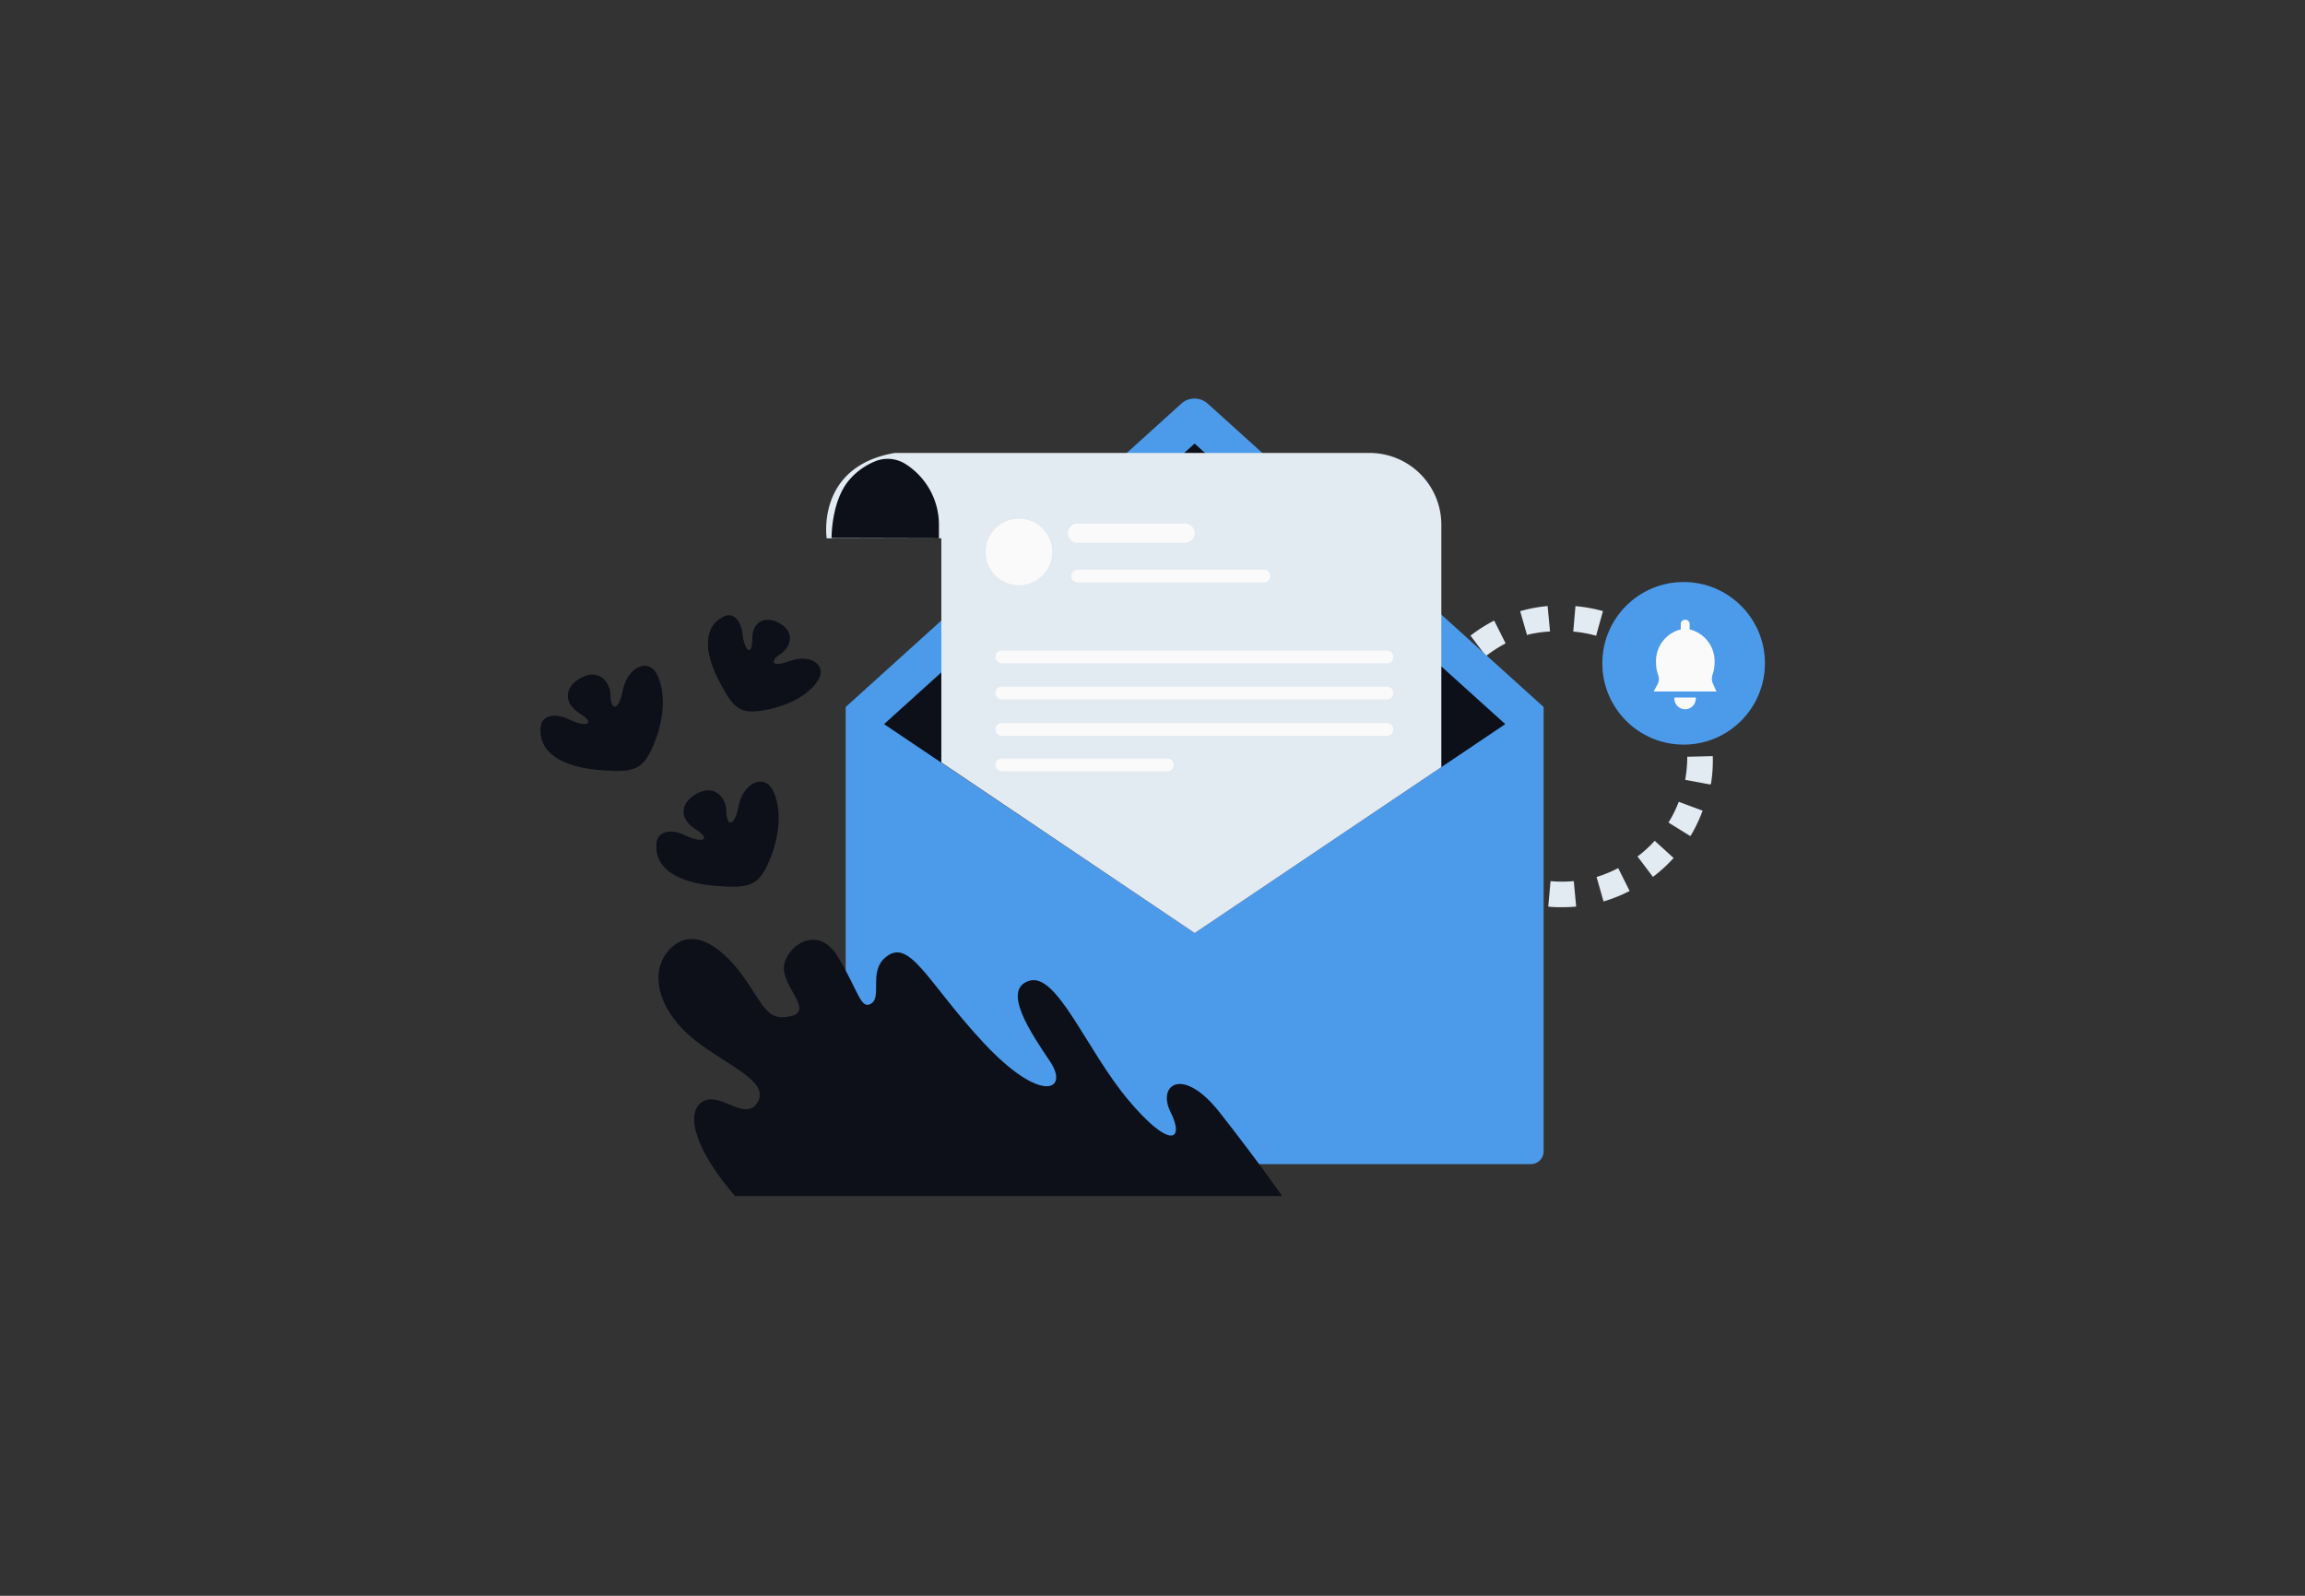 <svg id="Layer_1" data-name="Layer 1" xmlns="http://www.w3.org/2000/svg" viewBox="0 0 260 180"><rect x="0" y="0" width="260" height="180" fill="#333333" stroke="none"/><title>Flat Web Illustrations Pack - Scene 38</title><path d="M176.2,102.33c-.52,0-1,0-1.56-.07l.26-2.87a15.28,15.28,0,0,0,2.62,0l.27,2.87C177.26,102.31,176.73,102.33,176.2,102.33Zm-4.66-.64a17.2,17.2,0,0,1-2.94-1.14L169.89,98a13.37,13.37,0,0,0,2.44.94Zm9.34,0-.79-2.77a14.18,14.18,0,0,0,2.44-1l1.29,2.58A17.2,17.2,0,0,1,180.88,101.68Zm-15-2.78a17.29,17.29,0,0,1-2.33-2.12l2.13-2a14.15,14.15,0,0,0,1.94,1.77Zm20.57,0-1.74-2.3a14.15,14.15,0,0,0,1.94-1.77l2.13,1.94A16.78,16.78,0,0,1,186.49,98.88Zm-24.8-4.61a16.5,16.5,0,0,1-1.41-2.82l2.69-1a13.82,13.82,0,0,0,1.17,2.34Zm29,0-2.45-1.52a13.77,13.77,0,0,0,1.16-2.34l2.69,1A16.46,16.46,0,0,1,190.72,94.24Zm-31.31-5.81a17.39,17.39,0,0,1-.29-3.14H162a15.07,15.07,0,0,0,.25,2.6Zm33.57,0-2.83-.53a14.13,14.13,0,0,0,.24-2.6l2.88-.07v.07A16.35,16.35,0,0,1,193,88.39Zm-30.74-5.71-2.84-.52a17.56,17.56,0,0,1,.85-3l2.7,1A12.93,12.93,0,0,0,162.24,82.68Zm27.9-.09a13.62,13.62,0,0,0-.73-2.51L192.1,79a16.9,16.9,0,0,1,.87,3Zm-26-4.78-2.46-1.51a17.15,17.15,0,0,1,1.9-2.52l2.13,1.94A15.21,15.21,0,0,0,164.11,77.81Zm24.13-.07a14.67,14.67,0,0,0-1.59-2.08l2.12-2a16.53,16.53,0,0,1,1.91,2.5ZM167.61,74l-1.74-2.3A17,17,0,0,1,168.54,70l1.29,2.57A15.55,15.55,0,0,0,167.61,74Zm17.1,0a13.49,13.49,0,0,0-2.23-1.37l1.28-2.59a17.53,17.53,0,0,1,2.68,1.65Zm-12.44-2.29-.8-2.77a16.29,16.29,0,0,1,3.1-.58l.27,2.87A13.87,13.87,0,0,0,172.27,71.61Zm7.77,0a14.11,14.11,0,0,0-2.58-.47l.25-2.87a17.08,17.08,0,0,1,3.1.56Z" fill="#e2eaf2"/><circle cx="189.91" cy="74.82" r="9.17" fill="#4C9BEB"/><path d="M191.28,78.68a1.21,1.21,0,1,1-2.41,0Z" fill="#fafafa"/><path d="M186.54,78h7.07l-.42-.94a1.38,1.38,0,0,1,0-1,4.24,4.24,0,0,0,.21-1.35A3.67,3.67,0,0,0,190.59,71v-.72a.52.52,0,0,0-1,0V71a3.67,3.67,0,0,0-2.79,3.74,4.24,4.24,0,0,0,.22,1.35,1.38,1.38,0,0,1,0,1Z" fill="#fafafa"/><path d="M174.12,79.75,136.24,45.54a2.22,2.22,0,0,0-3,0L95.39,79.75v50.12a1.45,1.45,0,0,0,1.44,1.44h75.85a1.45,1.45,0,0,0,1.44-1.44Z" fill="#4C9BEB"/><polygon points="99.72 81.68 134.75 50.03 169.79 81.68 134.76 105.25 99.72 81.68" fill="#0d1019"/><path d="M100.93,51.09h53.55a8.1,8.1,0,0,1,8.1,8.1V86.53l-27.82,18.72L106.18,86V60.72H93.25S92,52.62,100.93,51.09Z" fill="#e2eaf2"/><path d="M105.91,60.72V59.19a8.11,8.11,0,0,0-3.82-6.88A3.74,3.74,0,0,0,98.8,52a7.6,7.6,0,0,0-3,2.13c-2.05,2.39-2,6.56-2,6.56Z" fill="#0d1019"/><circle cx="114.93" cy="62.26" r="3.75" fill="#fafafa"/><path d="M133.68,61.22H121.54a1.08,1.08,0,0,1,0-2.16h12.14a1.08,1.08,0,0,1,0,2.16Z" fill="#fafafa"/><path d="M142.56,65.7h-21a.72.72,0,1,1,0-1.44h21a.72.72,0,1,1,0,1.44Z" fill="#fafafa"/><path d="M156.46,74.82H113a.72.72,0,0,1,0-1.44h43.44a.72.72,0,0,1,0,1.44Z" fill="#fafafa"/><path d="M156.46,78.89H113a.72.72,0,0,1,0-1.44h43.44a.72.72,0,0,1,0,1.44Z" fill="#fafafa"/><path d="M156.46,83H113a.72.72,0,0,1,0-1.44h43.44a.72.72,0,0,1,0,1.44Z" fill="#fafafa"/><path d="M131.69,87H113a.72.72,0,1,1,0-1.44h18.67a.72.72,0,0,1,0,1.44Z" fill="#fafafa"/><path d="M74.06,95c-.37,3,2.52,4.55,6.42,4.9s5,.06,6.14-2.45,1.68-5.59.7-8-3.49-1.17-4,1.44-1.39,2.19-1.39.66-1.26-3.08-3.21-2.1-2.24,2.83-.28,4.07.69,1.6-1.12.72S74.2,93.9,74.06,95Z" fill="#0d1019"/><path d="M61,81.94c-.37,3,2.52,4.55,6.43,4.9s5,.06,6.13-2.45,1.68-5.59.7-8-3.49-1.17-4,1.44-1.39,2.19-1.39.66-1.26-3.08-3.21-2.1-2.24,2.83-.28,4.07.7,1.6-1.12.72S61.1,80.8,61,81.94Z" fill="#0d1019"/><path d="M81.69,69.52c-2.44,1.15-2.24,4.06-.64,7.18s2.34,3.82,4.77,3.47,5-1.4,6.34-3.26-.78-3.19-3-2.37-2.32,0-1.16-.74,1.72-2.42.05-3.43-3.2-.33-3.2,1.73-.88,1.29-1.08-.5S82.62,69.08,81.69,69.52Z" fill="#0d1019"/><path d="M83,135c-4.34-4.93-5.81-9.3-3.84-10.68s4.92,2.36,6.3,0-3.35-4.07-7.09-7-5.52-7.49-2.76-10.31,6.31.33,8.47,3.48,2.56,4.73,5.12,4.13-.78-3.15-.78-5.41,3.74-5.22,6.1-1.28,2.56,6,3.75,5.27-.18-3.4,1.38-5c2.85-2.83,4.82,2.49,11.32,9.45s9.65,5.33,7.49,2.11-5.52-8.15-2.37-9.13,6.46,7.84,11.21,13.48,6.33,4.5,4.75,1.36,1.38-5.26,5.52,0,7.06,9.44,7.06,9.44H83Z" fill="#0d1019"/></svg>